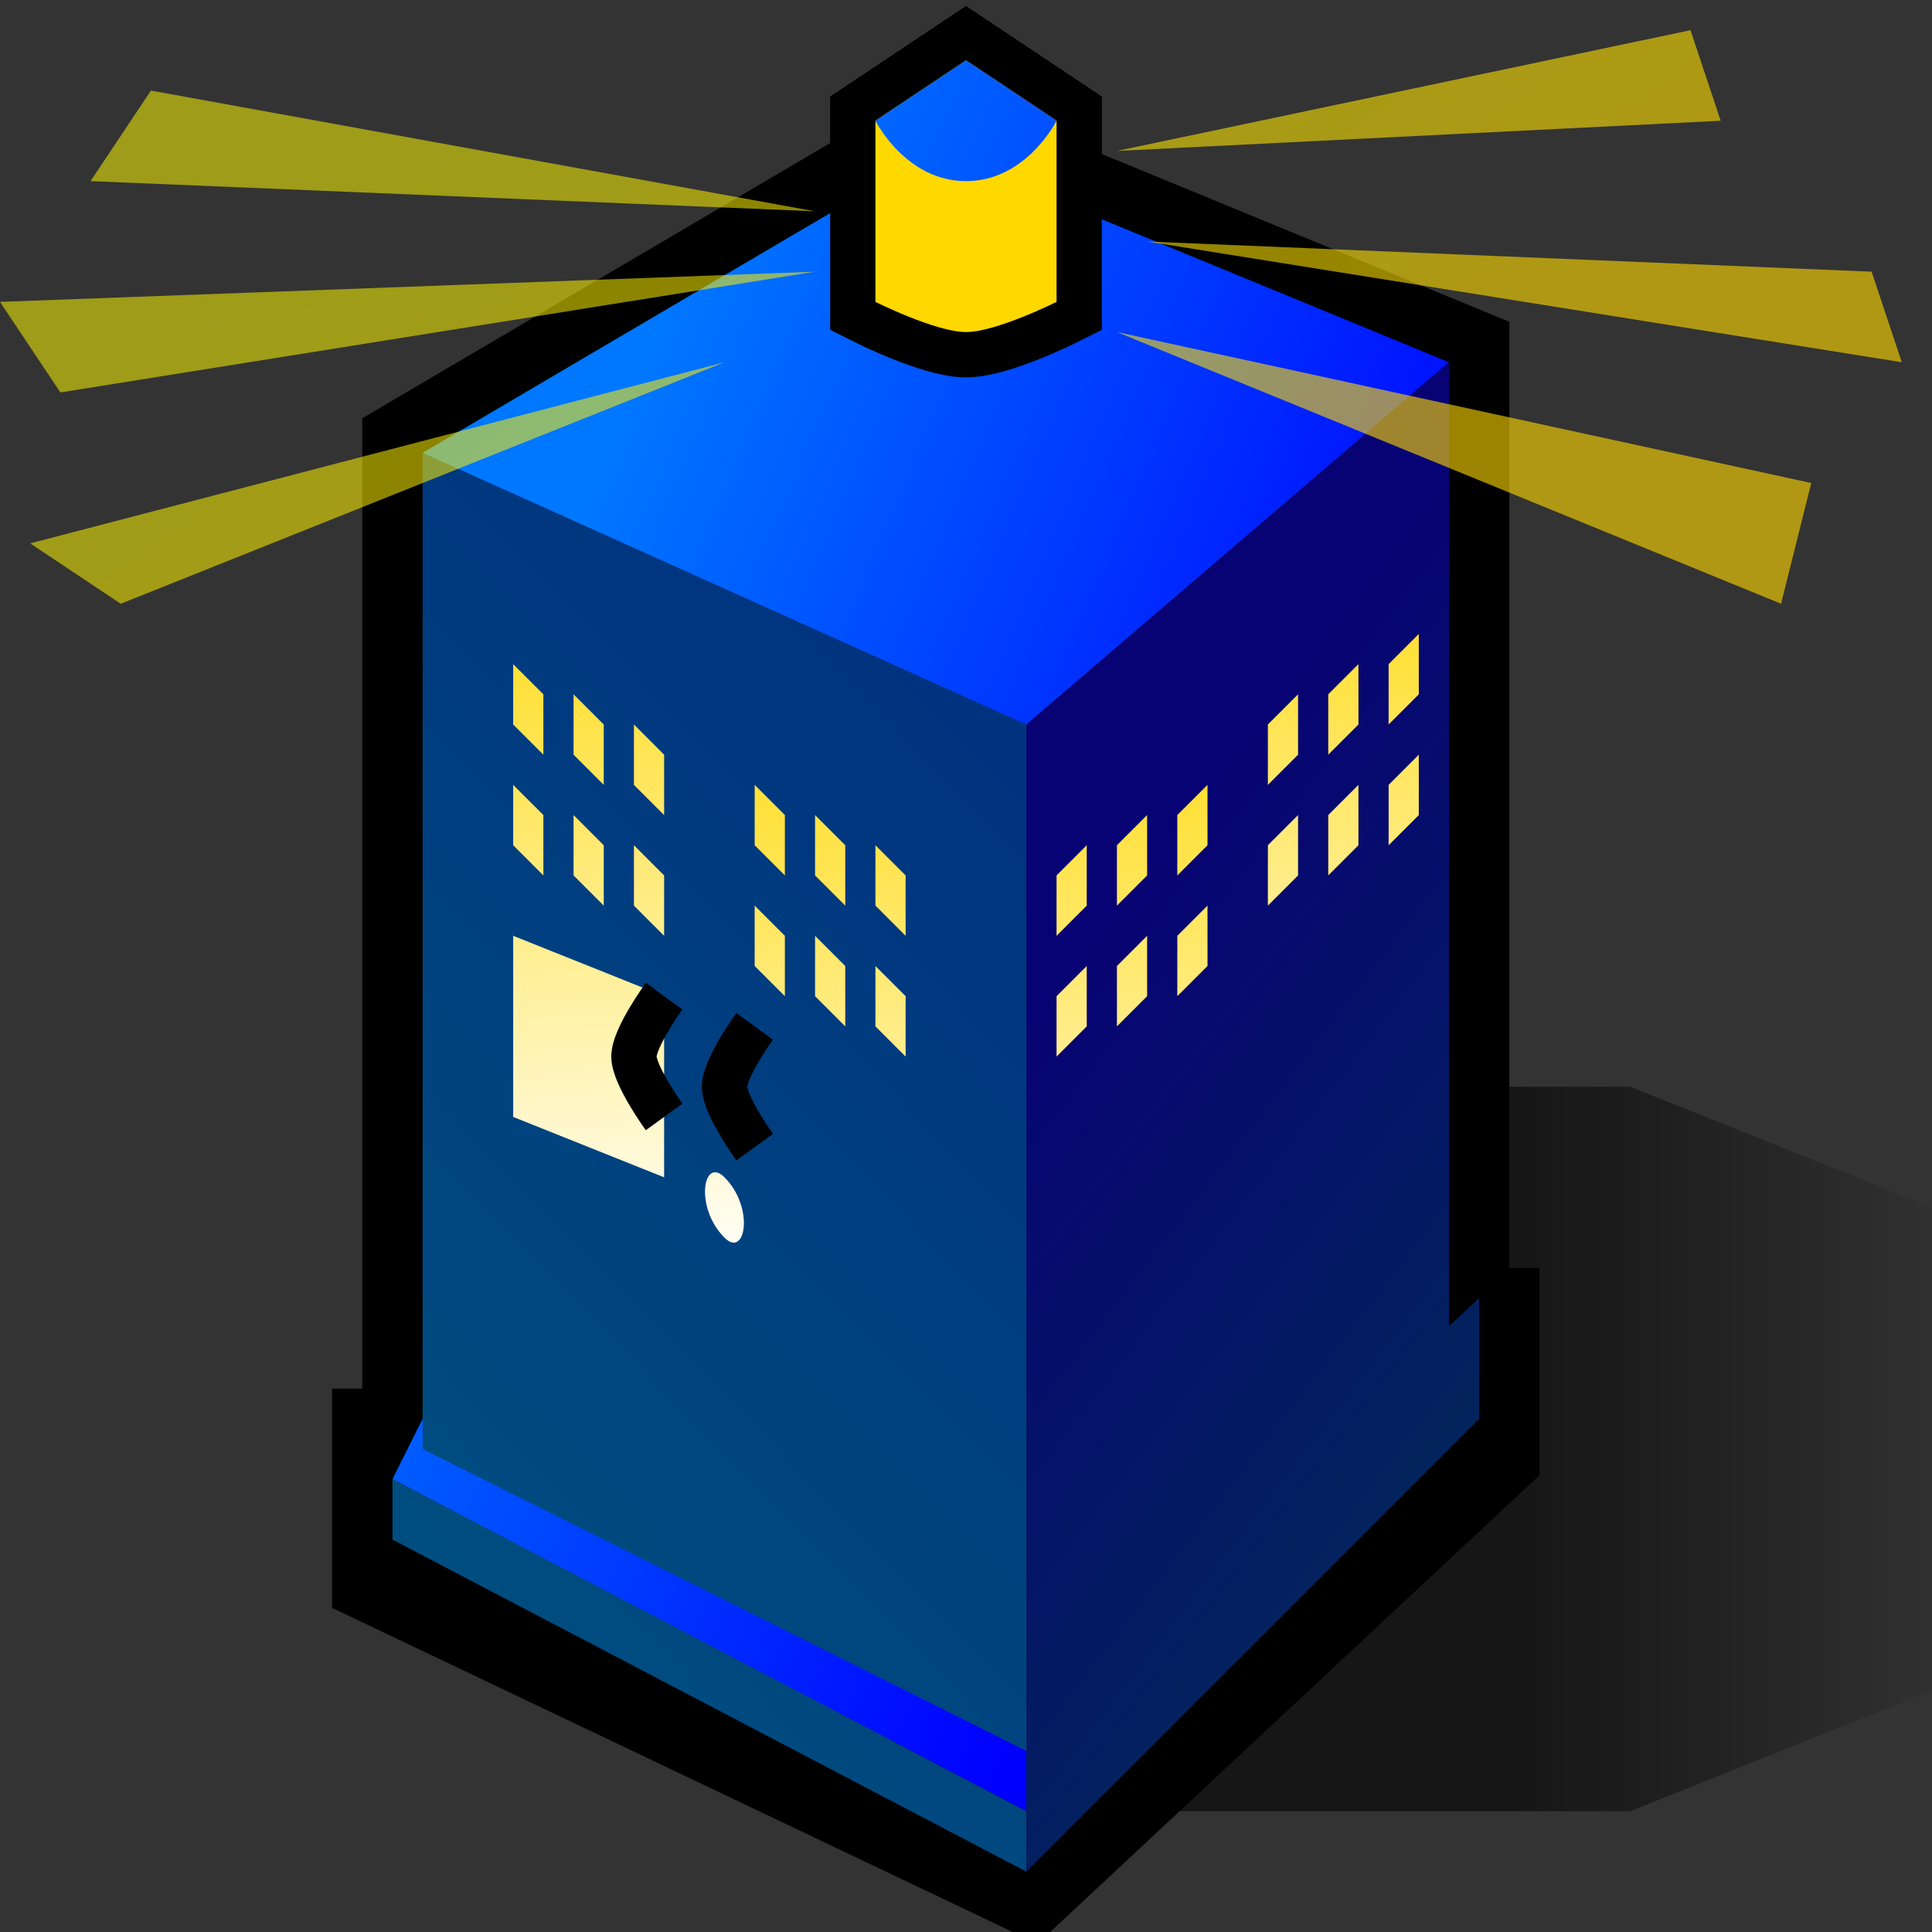 <?xml version="1.0" encoding="UTF-8" standalone="yes"?>
<svg version="1.1" width="64" height="64" color-interpolation="linearRGB"
     xmlns:svg="http://www.w3.org/2000/svg" xmlns="http://www.w3.org/2000/svg">
 <rect width="100%" height="100%" fill="#333333" stroke="none"/>
 <g>
  <linearGradient id="gradient0" gradientUnits="userSpaceOnUse" x1="50" y1="-64" x2="64" y2="-64">
   <stop offset="0" stop-color="#010101" stop-opacity="0.592"/>
   <stop offset="1" stop-color="#010101" stop-opacity="0.051"/>
  </linearGradient>
  <path style="fill:url(#gradient0)"
        d="M34 60H54L64 56V40L54 36H49L34 60z"
  />
  <path style="fill:none; stroke:#000000; stroke-width:4"
        d="M14 15V48H13V52L34 62L49 48V44H48V12L31 5L14 15z"
  />
  <linearGradient id="gradient1" gradientUnits="userSpaceOnUse" x1="35.95" y1="-22.3" x2="62.61" y2="-11.02">
   <stop offset="0" stop-color="#0077ff"/>
   <stop offset="1" stop-color="#0000ff"/>
  </linearGradient>
  <path style="fill:url(#gradient1)"
        d="M14 47L13 49L34 60V57L14 47z"
  />
  <linearGradient id="gradient2" gradientUnits="userSpaceOnUse" x1="-21.87" y1="19.46" x2="3.48" y2="-5.29">
   <stop offset="0" stop-color="#00507f"/>
   <stop offset="1" stop-color="#00337f"/>
  </linearGradient>
  <path style="fill:url(#gradient2)"
        d="M13 49V51L34 62V60L13 49z
           M14 15V48L34 58V23L14 15z"
  />
  <linearGradient id="gradient3" gradientUnits="userSpaceOnUse" x1="35.95" y1="-22.3" x2="62.61" y2="-11.02">
   <stop offset="0" stop-color="#0077ff"/>
   <stop offset="1" stop-color="#0000ff"/>
  </linearGradient>
  <path style="fill:url(#gradient3)"
        d="M14 15L34 24L48 12L31 5L14 15z"
  />
  <linearGradient id="gradient4" gradientUnits="userSpaceOnUse" x1="51.01" y1="11.44" x2="67.94" y2="24.43">
   <stop offset="0" stop-color="#080374"/>
   <stop offset="1" stop-color="#02265b"/>
  </linearGradient>
  <path style="fill:url(#gradient4)"
        d="M34 57V62L49 47V43L34 57z
           M34 24V58L48 44V12L34 24z"
  />
  <path style="fill:none; stroke:#000000; stroke-width:3"
        d="M29 10V4L32 2L35 4V10C35 10 33 11 32 11C31 11 29 10 29 10z"
  />
  <linearGradient id="gradient5" gradientUnits="userSpaceOnUse" x1="7.72" y1="42.9" x2="6.78" y2="16.92">
   <stop offset="0" stop-color="#ffffff"/>
   <stop offset="1" stop-color="#ffd800"/>
  </linearGradient>
  <path style="fill:url(#gradient5)"
        d="M29 10V4L32 2L35 4V10C35 10 33 11 32 11C31 11 29 10 29 10z"
  />
  <linearGradient id="gradient6" gradientUnits="userSpaceOnUse" x1="35.95" y1="-22.3" x2="62.61" y2="-11.02">
   <stop offset="0" stop-color="#0077ff"/>
   <stop offset="1" stop-color="#0000ff"/>
  </linearGradient>
  <path style="fill:url(#gradient6)"
        d="M29 4L32 2L35 4C35 4 34 6 32 6C30 6 29 4 29 4z"
  />
  <linearGradient id="gradient7" gradientUnits="userSpaceOnUse" x1="44.05" y1="-16.14" x2="59.07" y2="5.08">
   <stop offset="0" stop-color="#fffc00" stop-opacity="0.525"/>
   <stop offset="1" stop-color="#ffd800" stop-opacity="0.612"/>
  </linearGradient>
  <path style="fill:url(#gradient7)"
        d="M37 5L56 1L57 4L37 5z
           M38 8L62 9L63 12L38 8z
           M37 11L60 16L59 20L37 11z
           M27 7L5 3L3 6L27 7z
           M27 9L0 10L2 13L27 9z
           M24 12L1 18L4 20L24 12z"
  />
  <linearGradient id="gradient8" gradientUnits="userSpaceOnUse" x1="7.72" y1="42.9" x2="6.78" y2="16.92">
   <stop offset="0" stop-color="#ffffff"/>
   <stop offset="1" stop-color="#ffd800"/>
  </linearGradient>
  <path style="fill:url(#gradient8)"
        d="M17 22L18 23V25L17 24
           M19 23L20 24V26L19 25
           M21 24L22 25V27L21 26
           M17 26L18 27V29L17 28
           M19 27L20 28V30L19 29
           M21 28L22 29V31L21 30"
  />
  <linearGradient id="gradient9" gradientUnits="userSpaceOnUse" x1="7.72" y1="42.9" x2="6.78" y2="16.92">
   <stop offset="0" stop-color="#ffffff"/>
   <stop offset="1" stop-color="#ffd800"/>
  </linearGradient>
  <path style="fill:url(#gradient9)"
        d="M17 22L18 23V25L17 24
           M19 23L20 24V26L19 25
           M21 24L22 25V27L21 26
           M17 26L18 27V29L17 28
           M19 27L20 28V30L19 29
           M21 28L22 29V31L21 30"
        transform="matrix(1,0,0,1,8,4)"
  />
  <linearGradient id="gradient10" gradientUnits="userSpaceOnUse" x1="7.72" y1="42.9" x2="6.78" y2="16.92">
   <stop offset="0" stop-color="#ffffff"/>
   <stop offset="1" stop-color="#ffd800"/>
  </linearGradient>
  <path style="fill:url(#gradient10)"
        d="M17 22L18 23V25L17 24
           M19 23L20 24V26L19 25
           M21 24L22 25V27L21 26
           M17 26L18 27V29L17 28
           M19 27L20 28V30L19 29
           M21 28L22 29V31L21 30"
        transform="matrix(-1,0,0,1,57,4)"
  />
  <linearGradient id="gradient11" gradientUnits="userSpaceOnUse" x1="7.72" y1="42.9" x2="6.78" y2="16.92">
   <stop offset="0" stop-color="#ffffff"/>
   <stop offset="1" stop-color="#ffd800"/>
  </linearGradient>
  <path style="fill:url(#gradient11)"
        d="M17 22L18 23V25L17 24
           M19 23L20 24V26L19 25
           M21 24L22 25V27L21 26
           M17 26L18 27V29L17 28
           M19 27L20 28V30L19 29
           M21 28L22 29V31L21 30"
        transform="matrix(-1,0,0,1,64,-1)"
  />
  <linearGradient id="gradient12" gradientUnits="userSpaceOnUse" x1="7.72" y1="42.9" x2="6.78" y2="16.92">
   <stop offset="0" stop-color="#ffffff"/>
   <stop offset="1" stop-color="#ffd800"/>
  </linearGradient>
  <path style="fill:url(#gradient12)"
        d="M17 31L22 33V39L17 37"
  />
  <linearGradient id="gradient13" gradientUnits="userSpaceOnUse" x1="7.72" y1="42.9" x2="6.78" y2="16.92">
   <stop offset="0" stop-color="#ffffff"/>
   <stop offset="1" stop-color="#ffd800"/>
  </linearGradient>
  <path style="fill:url(#gradient13)"
        d="M24 39C25 40 24.7 41.7 24 41C23 40 23.29 38.29 24 39z"
  />
  <path style="fill:none; stroke:#000000; stroke-width:1.5"
        d="M22 37C22 37 21 35.62 21 35C21 34.37 22 33 22 33
           M25 38C25 38 24 36.62 24 36C24 35.37 25 34 25 34"
  />
 </g>
</svg>
